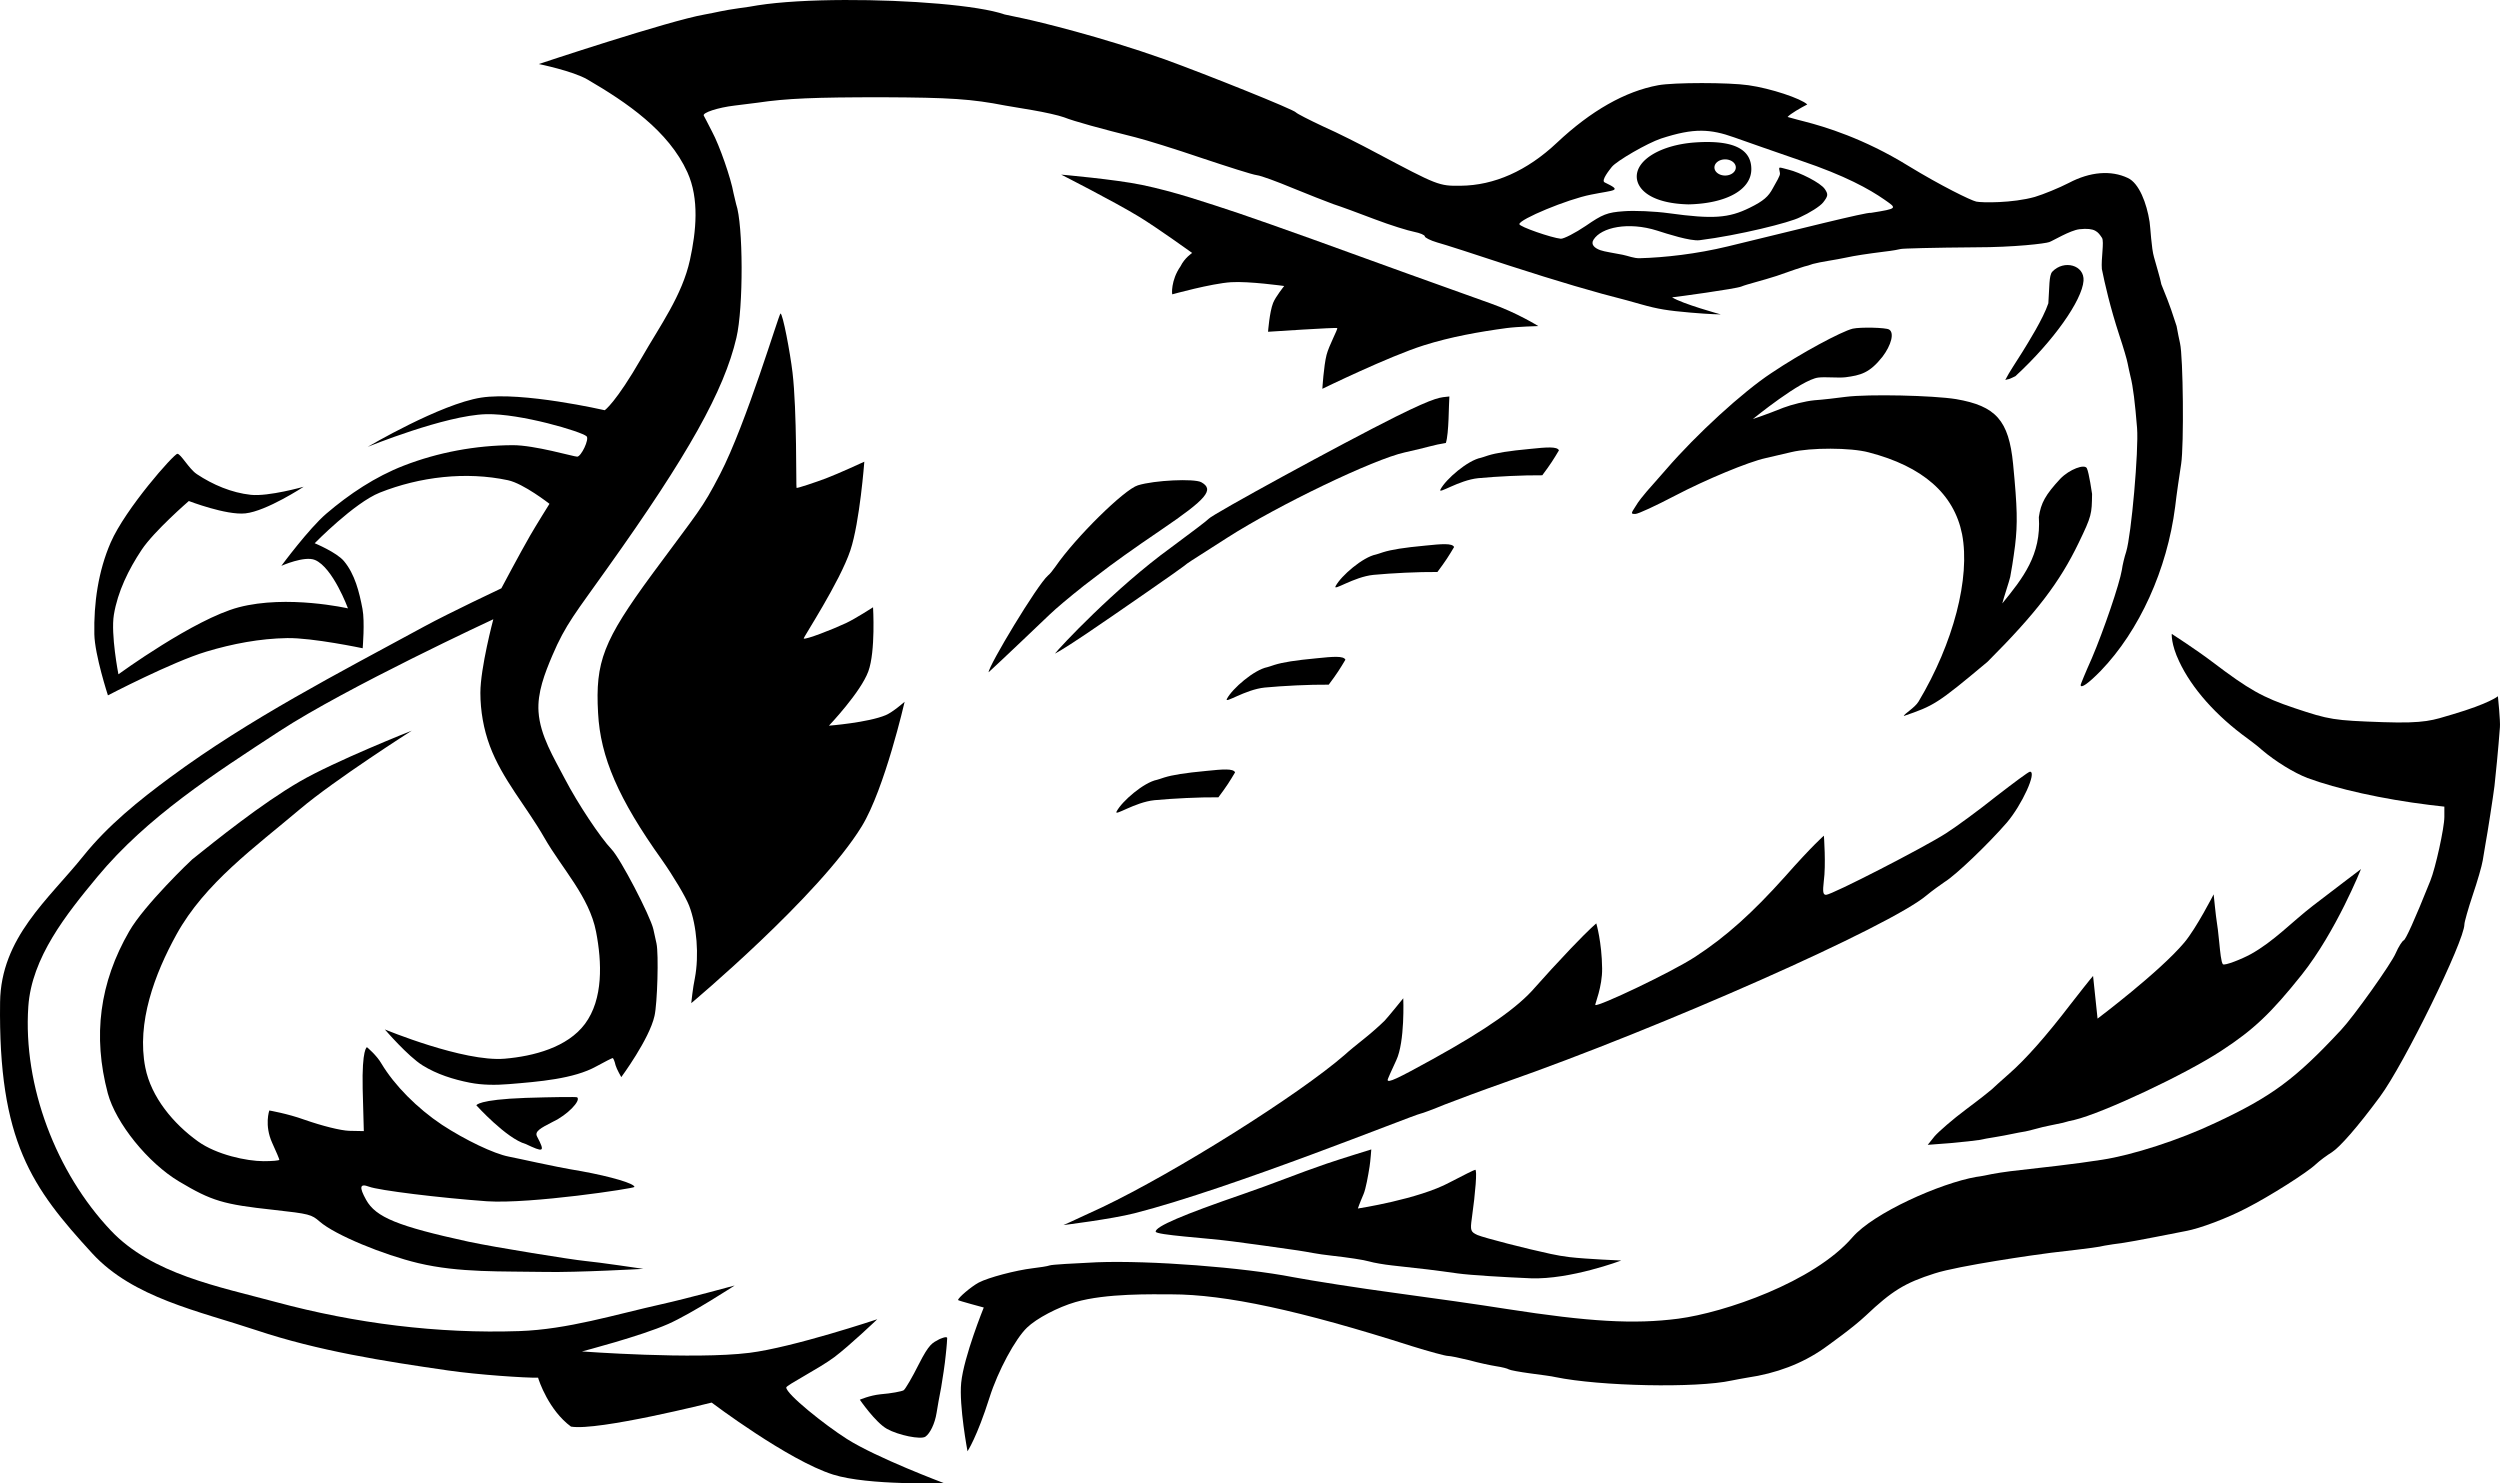 <?xml version="1.0" encoding="UTF-8" standalone="no"?>
<svg
   xmlns:dc="http://purl.org/dc/elements/1.1/"
   xmlns:cc="http://creativecommons.org/ns#"
   xmlns:rdf="http://www.w3.org/1999/02/22-rdf-syntax-ns#"
   xmlns:svg="http://www.w3.org/2000/svg"
   xmlns="http://www.w3.org/2000/svg"
   xmlns:sodipodi="http://sodipodi.sourceforge.net/DTD/sodipodi-0.dtd"
   xmlns:inkscape="http://www.inkscape.org/namespaces/inkscape"
   version="1.0"
   width="1745.938"
   height="1035.929"
   viewBox="0 0 17459.378 10359.295"
   preserveAspectRatio="xMidYMid meet"
   id="svg376"
   sodipodi:docname="stingrayMonotone.svg"
   inkscape:version="0.92.2 (5c3e80d, 2017-08-06)">
  <defs
     id="defs380" />
  <sodipodi:namedview
     pagecolor="#ffffff"
     bordercolor="#666666"
     borderopacity="1"
     objecttolerance="10"
     gridtolerance="10"
     guidetolerance="10"
     inkscape:pageopacity="0"
     inkscape:pageshadow="2"
     inkscape:window-width="1920"
     inkscape:window-height="1001"
     id="namedview378"
     showgrid="false"
     inkscape:snap-smooth-nodes="true"
     inkscape:zoom="1"
     inkscape:cx="629.15996"
     inkscape:cy="616.27597"
     inkscape:window-x="-9"
     inkscape:window-y="-9"
     inkscape:window-maximized="1"
     inkscape:current-layer="svg376" />
  <g
     id="layer101"
     transform="matrix(2,0,0,2,-369.201,-150.668)"
     style="fill:#0c0afc;stroke:none">
    <path
       id="path337"
       transform="matrix(2.5,0,0,2.5,88.215,75.335)"
       style="fill:#000000;stroke-width:0.4"
       d="m 1218.695,0.008 c -46.481,0.157 -90.495,2.507 -121.982,7.457 -5.6,1.2 -17.2,2.8 -26,4 -8.8,1.2 -20.4,3.2 -26,4.4 -5.6,1.2 -15.2,3.2 -22,4.4 -50.4,8.8 -231.62,69.19 -231.62,69.19 0,0 47.468,9.627 68.02,21.61 54.822,31.966 113.312,71.728 139.538,129.516 16.868,37.169 12.289,82.518 3.602,122.4 -10.829,49.714 -41.94,92.083 -67.54,136.883 -36.4,63.2 -51.524,73.13 -51.524,73.13 0,0 -115.433,-26.482 -172.573,-17.622 -56.915,8.826 -158.504,68.785 -158.504,68.785 0,0 108.237,-44.127 165.414,-45.622 47.902,-1.252 133.989,24.527 140.389,30.927 4,4 -7.601,28.4 -13.201,28.4 -4.8,0 -59.599,-16.192 -90.106,-16.043 -51.654,0.251 -104.146,9.934 -152.292,28.645 -39.477,15.342 -75.773,39.472 -107.962,66.998 -24.378,20.846 -62.817,72.894 -62.817,72.894 0,0 32.326,-14.39 46.965,-8.203 25.119,10.615 46.071,67.604 46.071,67.604 0,0 -84.757,-19.353 -152.657,-1.493 -61.978,16.302 -167.965,93.547 -167.965,93.547 0,0 -10.881,-55.76 -6.341,-83.201 5.357,-32.385 20.547,-63.206 38.706,-90.551 17.505,-26.36 65.978,-68.25 65.978,-68.25 0,0 52.198,20.129 78.998,17.257 29.67,-3.179 81.423,-37.201 81.423,-37.201 0,0 -49.109,13.945 -73.876,11.274 -26.769,-2.886 -52.999,-14.014 -75.416,-28.927 -10.885,-7.241 -22.306,-28.347 -27.106,-28.347 -4.8,0 -72.571,76.587 -93.201,124 -17.291,39.739 -23.719,84.672 -22.799,128 0.619,29.148 18.98,85.381 18.98,85.381 0,0 89.449,-46.658 137.471,-61.091 36.555,-10.986 74.777,-18.285 112.942,-18.892 35.448,-0.564 105.405,14.201 105.405,14.201 0,0 3.149,-36.902 -0.254,-54.874 -4.45,-23.5 -10.583,-48.556 -25.925,-66.905 -10.229,-12.233 -40.84,-24.911 -40.84,-24.911 0,0 55.315,-56.533 91.02,-70.728 55.7,-22.144 120.372,-29.799 178.989,-17.272 21.723,4.643 57.921,32.956 57.921,32.956 0,0 -18.369,29.346 -27.018,44.336 -13.982,24.232 -40.19,73.681 -40.19,73.681 0,0 -72.503,34.193 -107.701,53.319 -120.715,65.59 -243.842,128.844 -354.4,210.398 -43.985,32.446 -87.374,67.385 -121.6,110 -49.104,61.14 -115.241,114.042 -116.456,204.407 -2.615,194.458 44.5,259.008 128.693,350.794 57.053,62.198 149.264,80.621 229.318,107.359 86.592,28.921 177.688,43.191 268.044,56.241 41.505,5.995 107.999,10.425 125.403,10.062 1.071,4.036 14.882,45.456 45.959,68.312 37.724,6.429 196.476,-33.555 196.476,-33.555 0,0 106.921,80.778 169.595,100.562 49.276,15.555 154.566,11.819 154.566,11.819 0,0 -93.43,-35.024 -135.257,-61.564 -31.27,-19.842 -84.708,-62.69 -84.708,-71.889 0,-3.2 45.915,-26.494 67.077,-42.347 21.374,-16.012 60.089,-52.998 60.089,-52.998 0,0 -117.543,39.312 -178.635,46.945 -77.367,9.666 -233.896,-1.965 -233.896,-1.965 0,0 81.95,-21.295 120.498,-38.347 32.694,-14.463 92.814,-53.745 92.814,-53.745 0,0 -67.197,18.352 -101.182,25.912 -66.086,14.7 -131.9,35.451 -199.562,37.768 -113.92,3.9 -229.505,-10.769 -339.558,-40.458 -80.998,-21.851 -173.323,-39.014 -230.983,-99.954 -76.398,-80.745 -122.867,-202.002 -115.318,-312.905 4.646,-68.249 52.725,-128.521 96.405,-181.166 69.286,-83.507 163.359,-144 254.215,-203.323 94.156,-61.478 298.876,-156.454 298.876,-156.454 0,0 -18.121,68.069 -18.075,102.892 0.033,25.056 4.463,50.516 13.199,74 17.302,46.507 51.371,84.923 76,128 24.851,43.464 62.885,82.445 72.4,131.6 8.219,42.459 10.279,94.151 -15.6,128.801 -24.367,32.626 -71.543,45.076 -112.119,48.509 -57.211,4.84 -167.327,-40.865 -167.327,-40.865 0,0 32.144,37.421 52.774,50.237 19.862,12.339 42.926,19.617 65.872,24.119 17.937,3.519 36.583,3.498 54.801,2 41.359,-3.401 90.4,-7.201 122,-24.801 11.6,-6.4 22.001,-11.6 22.801,-11.6 0.8,0 2.8,4.4 4,10 1.6,5.6 8,16.637 8,16.637 0,0 39.198,-53.036 46.398,-85.436 4,-17.2 6.001,-86.401 2.801,-101.201 -0.8,-3.2 -2.8,-12.4 -4.4,-20 -4.4,-18.8 -46,-98.8 -58.4,-111.6 -15.6,-16.4 -47.043,-63.493 -65.199,-98.4 -15.481,-29.764 -34.53,-60.214 -36.774,-93.688 -1.798,-26.815 8.685,-53.569 19.175,-78.312 18.756,-44.242 33.199,-60.4 76.799,-122 113.6,-159.2 163.2,-248.4 180.4,-322 10,-42 9.6,-158.399 -0.4,-186.799 -0.8,-2.8 -2.4,-9.601 -3.6,-15.201 -3.6,-20.8 -19.6,-66.8 -30,-86 -5.6,-10.8 -10.8,-21.2 -11.6,-22.4 -2,-4 19.599,-11.2 43.199,-14 12,-1.6 26.4,-3.2 32,-4 40.4,-6 79.6,-7.6 174,-7.6 95.2,0.4 124.8,2.4 172,11.6 4.4,0.8 21.6,3.6 38,6.4 16.4,2.8 36.4,7.2 44,10 14,5.6 52,16 100,28 14.4,3.6 55.6,16.401 92,28.801 36,12 70.801,23.2 77.201,24 6.4,0.8 28.8,9.2 50,18 21.6,8.8 46.799,18.8 56.799,22.4 10,3.2 36,12.799 58,21.199 22,8.4 46.801,16 55.201,17.6 8,1.6 14.799,4.4 14.799,6.4 0,1.6 7.601,5.6 17.201,8.4 9.2,2.4 54.799,17.2 100.799,32.4 68,22 119.6,37.198 164,48.398 2.4,0.8 11.2,3.202 20,5.602 24,6.8 37.201,8.8 69.201,11.6 27.6,2.4 42.174,2.517 42.174,2.517 0,0 -53.869,-14.784 -68.062,-23.888 5.71,-0.434 89.086,-11.829 96.686,-15.029 7.6,-3.2 29.601,-8.401 49.201,-14.801 19.2,-6.8 36.799,-12.799 38.799,-13.199 2.4,-0.4 7.6,-2 12,-3.6 4.4,-1.2 14.4,-3.2 22,-4.4 7.6,-1.2 18.4,-3.2 24,-4.4 12.8,-2.8 28.8,-5.2 54,-8.4 11.2,-1.2 21.2,-3.2 22.4,-3.6 1.2,-0.8 48,-2 103.6,-2.4 56,0 98.964,-5.319 104.164,-7.319 4.8,-1.6 28.893,-16.347 42.093,-17.947 22,-2.4 25.991,3.711 31.591,12.111 3.2,5.2 -1.428,29.429 -0.228,43.429 4.127,20.581 11.581,53.327 24.381,92.527 5.6,16.8 10.802,34.399 11.602,39.199 0.8,4.8 2.8,12.8 4,18.4 3.6,14 6.399,37.2 9.199,72 2.4,31.2 -7.999,149.201 -15.199,172.801 -2.4,7.2 -5.2,18.799 -6,25.199 -3.2,19.6 -25.6,85.2 -42,123.6 -8.8,19.6 -15.602,36.401 -15.602,37.201 0,5.6 10.8,-2 28,-19.6 54,-56 92.8,-141.601 104,-229.201 2,-17.6 6,-44.4 8.4,-60 4,-26.4 2.8,-149.2 -1.6,-168.4 -1.2,-4.8 -3.201,-15.6 -4.801,-24 -5.991,-17.772 -7.191,-23.908 -21.301,-58.325 -1.6,-8.8 -7.063,-26 -10.263,-38 -3.6,-12 -4.944,-41.674 -6.144,-49.274 -4,-26 -14.692,-53.999 -30.292,-61.199 -23.6,-11.2 -52.798,-8.801 -82.398,6.799 -14,7.2 -35.602,16.002 -47.602,19.602 -31.2,8.8 -74.148,8.196 -81.748,6.553 -7.6,-1.643 -49.45,-22.155 -94.65,-49.755 -62.8,-38.8 -117.688,-55.009 -144.801,-62 0,0 -18.027,-4.575 -24.155,-6.476 3.953,-4.542 18.11,-12.594 27.508,-17.474 -8.666,-8.272 -50.954,-22.449 -82.154,-26.849 -27.2,-4 -104.4,-4 -126,0 -46,8.4 -94,35.598 -141.6,80.398 -41.6,39.2 -87.6,59.6 -134.4,60 -30.4,0.4 -32,-0.4 -118,-46 -20.8,-11.2 -54,-27.999 -74,-36.799 -19.6,-9.2 -36.8,-18 -38,-19.6 -2.8,-4 -122.4,-52 -184,-74.4 -89.2,-31.6 -175.269,-52.319 -196.398,-56.801 l -26.4,-5.6 C 1405.164,7.403 1307.432,-0.292 1218.695,0.008 Z M 2415.488,182.607 c 14.575,0.158 28.537,3.258 45.225,9.258 16.4,6 58.401,20.4 92.801,32.4 62.8,21.2 96.048,39.979 116.848,54.379 17.6,12.4 20.101,12.49 -18.805,18.698 -4.354,-1.544 -103.476,23.486 -199.545,46.782 -43.974,10.663 -88.509,15.632 -123.299,16.542 -8.025,0.21 -15.734,-3.194 -23.6,-4.801 -10.402,-2.125 -25.999,-4.4 -31.199,-6.4 -8,-2.8 -13.963,-7.919 -9.563,-14.719 10.8,-17.2 48.474,-25.424 88.874,-12.624 13.6,4.4 46.493,14.98 59.195,13.397 54.603,-6.805 126.684,-24.78 140.293,-32.054 13.2,-6 28,-15.199 32.4,-20.799 6.8,-8.8 7.2,-11.2 2.4,-18.4 -6,-9.2 -35.893,-23.653 -50.4,-27.199 -15.618,-3.817 -14.267,-5.498 -12.4,4.799 0.638,3.52 -5.51,12.781 -10,21.201 -6.06,11.366 -12.798,17.599 -32.398,27.199 -29.2,14.4 -51.2,16 -112.4,7.6 -20.4,-2.8 -48.8,-3.999 -63.6,-2.799 -22.8,1.6 -29.601,4.398 -52.801,20.398 -14.8,10 -30.401,18 -34.801,18 -12.8,-1.2 -58,-16.798 -58,-20.398 0,-6.8 67.2,-34.801 100,-41.201 33.653,-6.816 44.65,-4.81 19.072,-17.141 -5.405,-2.606 7.329,-18.058 10.129,-21.658 6.8,-8.4 49.599,-33.202 68.799,-39.602 22.95,-7.438 40.257,-11.037 56.775,-10.857 z"
       inkscape:connector-curvature="0"
       sodipodi:nodetypes="scssccaaaccacassaaacacscaacacaacaacaacaacaacacaaasaaacccacacacacacaaaaaaacaaaaaacaaacsccccccaaaccccccccccscscsccscscccccccccccccccccccccscccccsccccccccccczcsccccccccccccscccccssacccscccssscscccscscccc" />
    <path
       style="fill:#000000;stroke-width:0.4"
       d="m 2423.541,198.334 c -5.851,-0.013 -12.128,0.232 -18.828,0.732 -46,3.6 -80.921,24.016 -80,48.398 0.664,17.573 20.889,36.809 72.4,38 52.8,-1.2 87.6,-20.399 87.6,-49.199 0,-25.2 -20.211,-37.844 -61.172,-37.932 z m 24.578,24.279 a 14.934,11.283 0 0 1 14.934,11.283 14.934,11.283 0 0 1 -14.934,11.283 14.934,11.283 0 0 1 -14.934,-11.283 14.934,11.283 0 0 1 14.934,-11.283 z"
       transform="matrix(2.5,0,0,2.5,88.215,75.335)"
       id="path339"
       inkscape:connector-curvature="0" />
    <path
       d="m 3563,5143 c 0,0 -30.019,-159.469 -22.053,-239.115 9.104,-91.029 78.832,-262.885 78.832,-262.885 0,0 -89.779,-24 -89.779,-26 0,-8 46,-47 72,-61 34,-18 130,-43 188,-50 25,-3 52,-7 60,-10 8,-3 82,-7 165,-11 187,-7 511,18 685,52 69,13 229,38 355,55 127,17 302,42 390,56 289,45 446,54 600,34 160,-21 472.665,-127.386 608,-284 73.979,-85.61 307,-189 432,-211 17,-2 41,-7 55,-10 14,-3 43,-7 65,-10 89,-10 122,-14 165,-19 51,-6 111,-14 155,-21 105,-16 270,-69 396,-129 197,-92 279,-153 439,-325 44,-47 175,-231 190,-267 10,-23 23,-43 28,-45 7,-3 37,-68 93,-208 18,-44 49,-185 49,-223 v -36 l -52,-6 c -163,-20 -324,-56 -426,-94 -47,-18 -112,-58 -159,-98 -12,-11 -34,-28 -49,-39 -111,-80 -196,-176 -240,-270 -29,-61 -25.912,-96.274 -25.912,-96.274 0,0 84.012,54.141 140.911,97.274 129.101,97.867 176.148,124.556 288,162 121.149,40.556 136.995,43.14 308,49 149.995,5.14 175.099,-6.99 243,-27 129.831,-38.261 159,-63.46 159,-63.46 0,0 9,87.46 7,108.46 -5,70 -16,179 -19,205 -4,33 -25,169 -31,200 -2,14 -7,41 -10,60 -3,19 -19,74 -35,121 -16,48 -29,94 -29,102 0,58 -211,489 -295,602 -79,107 -140,176 -168,194 -18,11 -42,29 -55,41 -30,29 -161,112 -243,154 -67,35 -162,71 -212,80 -15,3 -192,38 -217,41 -25,3 -55,8 -67,10 -22,5 -33,7 -188,25 -49,6 -322,45 -405,72 -104,33 -149,61 -240,147 -47,44 -121,96 -147,115 -76,53 -165,87 -268,102 -16,3 -41,7 -54,10 -123,27 -459,20 -615,-12 -11,-3 -51,-8 -88,-13 -37,-5 -70,-11 -75,-14 -4,-3 -24,-8 -44,-11 -19,-3 -62,-12 -94,-21 -33,-8 -66,-15 -75,-15 -8,0 -64,-15 -125,-34 -391,-125 -652,-181 -840,-181 -65,0 -227.414,-4.237 -335,27 -61.143,17.752 -136,57 -169,89 -41,39 -102,152 -131,244 -44,139 -77,188 -77,188 z"
       id="path341"
       inkscape:connector-curvature="0"
       sodipodi:nodetypes="cacsccscccccscsccccccccscccccccssssccccscscccccsccccccccscccscsaccc"
       style="fill:#000000" />
    <path
       d="M 3281.726,5064.77 C 3241.294,5042.119 3187,4963 3187,4963 c 0,0 34,-15 72,-19 38,-3 74,-10 81,-14 6,-4 30,-45 53,-91 37,-73 47.659,-74.044 71,-87 0,0 28.272,-13.424 28,-4 -0.583,20.188 -5,59 -5,59 -3,32 -11,83 -16,113 -6,30 -13,70 -16,89 -6,38 -23,72 -39,83 -16,11 -94.431,-4.909 -134.274,-27.23 z"
       id="path343"
       inkscape:connector-curvature="0"
       style="fill:#000000"
       sodipodi:nodetypes="accccccccsca" />
    <path
       d="M 2086.327,4516.77 C 1938.888,4513.941 1788.438,4520.23 1645,4486 c -121.038,-28.885 -290,-98 -344,-145 -29,-25 -35,-27 -161,-41 -176,-19 -216,-31 -330,-99 -109,-65 -221,-204 -249,-308 -53,-200 -29,-386 75,-566 53,-92 214,-246.022 220,-251.022 85,-68 240.922,-193.578 374,-270.978 124.215,-72.245 392.46,-178.363 392.46,-178.363 0,0 -269.249,171.62 -390.735,274.451 C 1075.629,3033.217 899.811,3158.946 801,3338 c -76.92,139.386 -139.79,308.804 -109,465 20.43,103.636 98.151,196.456 184,258 64.794,46.45 170,69 229,69 30,0 55,-2 55,-5 0,-2 -11,-29 -25,-59 -28,-62 -10,-113 -10,-113 0,0 64,11 122,32 63,22 127,38 157,39 l 51,1 -4,-148 c -3,-141 15,-145 15,-145 0,0 34,28 51,58 45,75 124,155 211,213 81,53 181,101 233,111 19,4 63,13 99,21 36,8 106,22 155,30 104,19 185,43 185,55 0,5 -363,60 -515,50 -166,-12 -378,-38 -412,-51 -32,-12 -35,1 -10,46 34,61 110,92 357,146 93,20 363.85,63.363 406.85,67.363 45,4 204.15,27.637 204.15,27.637 0,0 -229.747,12.975 -344.673,10.77 z"
       id="path345"
       inkscape:connector-curvature="0"
       sodipodi:nodetypes="aaccccccacaaaassccccccccccscccccccca"
       style="fill:#000000" />
    <path
       d="m 5530,4539 c -96,-4 -211,-11 -255,-17 -78,-11 -126,-17 -230,-28 -27,-3 -63,-9 -80,-14 -16,-5 -75,-14 -130,-20 -55,-6 -78.891,-12.525 -118.407,-18.319 -76.035,-11.148 -152.183,-21.526 -228.363,-31.637 C 4398.886,4398.186 4220,4388 4220,4376 c 0,-18 93,-58 305,-131 105,-36 193.296,-72.663 291,-106 51.981,-17.736 157,-50 157,-50 0,0 -2.847,40.149 -6,60 -5.138,32.351 -13,77 -21,96 -15,35 -19.867,50.319 -19.867,50.319 0,0 211.867,-32.319 320.867,-91.319 46,-24 86,-44 89,-44 7,0 1,77 -12,170 -6,42 -4,47 20,58 24,10 169.812,47.632 256,66 21.492,4.58 43.175,8.442 65,11 60.026,7.035 180.92,11.903 180.92,11.903 0,0 -177.92,67.097 -315.92,62.097 z"
       id="path347"
       inkscape:connector-curvature="0"
       style="fill:#000000"
       sodipodi:nodetypes="ccccsaaccacaccccccaacc" />
    <path
       d="m 3898.133,4353.088 c 0,0 14.867,-6.088 134.867,-62.089 256,-122 686,-392 848,-533 14,-13 46,-39 70,-58 24,-19 55,-47 69,-61 14,-15 64.593,-77.823 64.593,-77.823 0,0 6.407,151.823 -24.593,216.823 -17,36 -30,66 -30,68 0,12 32,-3 157,-72 190,-105 299,-182 358,-251 28,-32 84,-93 126,-137 68,-71 87.681,-86.23 87.681,-86.23 0,0 19.319,65.23 20.319,157.23 1,64 -25.867,125.637 -23.867,127.637 8,8 266.867,-114.637 347.867,-167.637 108,-70 202,-155 314,-280 98,-111 136.407,-143.549 136.407,-143.549 0,0 7.593,101.549 -0.407,159.549 -4,36 -3,47 8,47 20,0 343,-166 419,-215 36,-23 115,-81 175,-129 61,-47 113,-86 118,-86 25,0 -28,116 -81,178 -65,75 -179,184 -217,207 -16,11 -44,31 -62,46 -126,108 -928,463 -1474,654 -74,26 -168,61 -209,77 -41,17 -79,31 -85,32 -29,6 -657.178,260.67 -998.761,347.858 -81.232,20.734 -248.106,41.23 -248.106,41.23 z"
       id="path349"
       inkscape:connector-curvature="0"
       style="fill:#000000"
       sodipodi:nodetypes="cccscccscccccsccccscccccccccac" />
    <path
       d="m 2020,4070 c -67,-19 -172,-135 -172,-135 0,0 4,-20 172,-26 96,-3 177,-4 180,-2 14,12 -35,62 -84,85 -45,23 -65.341,34.315 -56,52 29.867,56.549 21.867,54.911 -40,26 z"
       id="path351"
       inkscape:connector-curvature="0"
       style="fill:#000000"
       sodipodi:nodetypes="cccccsc" />
    <path
       d="m 6940,4043 c 14,-16 63,-59 110,-94 47,-35 87,-67 90,-70 3,-3 30,-28 61,-55 57,-50 128,-130 213,-241 78.912,-101.23 79.363,-99.602 79.363,-99.602 L 7509,3632.23 c 0,0 216.575,-162.911 303,-265.77 42.213,-50.239 102.363,-168.15 102.363,-168.15 0,0 8.637,84.69 10.637,93.69 2,10 6,44 9,75 3,31 6.681,69.296 12.681,75.296 6,6 66.901,-18.398 97,-35 80.406,-44.35 144.584,-113.245 217.319,-169.297 55.746,-42.96 167.911,-128 167.911,-128 0,0 -86.912,218 -206.911,369 -107,134 -168,192 -280,265 -126,83 -414,218 -514,242 -10,2 -28,6 -40,10 -13,3 -34,7 -48,10 -14,3 -33,7 -42,10 -10,3 -28,7 -40,10 -13,2 -34,6 -48,9 -14,3 -40,8 -59,11 -18,3 -43,7 -55,10 -11,2 -57,7 -101,11 l -79,6 z"
       id="path353"
       inkscape:connector-curvature="0"
       style="fill:#000000"
       sodipodi:nodetypes="cssccccaccscaacccccsccsccccc" />
    <path
       d="m 2598.363,3578.252 c 0,0 5.637,-55.252 12.637,-87.252 15,-79 7,-183 -20,-253 -12,-31 -55,-103 -95,-160 -152,-213 -215,-359 -223,-513 -10,-179 18,-252 189,-485 165,-224 172.295,-224.149 237,-349 91.93,-177.383 206,-561 211,-561 8,0 33.733,136.554 41.978,206.217 C 2967.768,1509.628 2964,1777 2966,1779 c 2,2 68.573,-20.366 102,-33 45.786,-17.304 134.681,-58.504 134.681,-58.504 0,0 -15.692,210.415 -48.681,309.504 -36.691,110.21 -165,305 -163,308 6,5 100.484,-31.639 148,-54 32.921,-15.492 94.186,-55.164 94.186,-55.164 0,0 9.205,153.539 -16.482,223.788 -26.825,73.361 -137.602,189.681 -137.602,189.681 0,0 136.706,-10.675 198.766,-36.943 24.684,-10.447 65.584,-46.526 65.584,-46.526 0,0 -69.602,304.06 -149.619,434.783 -149.302,243.911 -595.469,617.633 -595.469,617.633 z"
       id="path355"
       inkscape:connector-curvature="0"
       style="fill:#000000"
       sodipodi:nodetypes="ccccccacasacacacacacac" />
    <path
       d="m 6832.622,2575.511 c 0,-7 38.378,-28.511 51.378,-50.511 122,-204 181,-432 152,-584 -28,-141 -137,-237 -326,-286 -63,-17 -203,-17 -270,-1 -27,6 -57,13 -90,21 -60,13 -209,75 -316,131 -67,35 -129,64 -139,64 -16,0 -16,-1 1,-27 9,-16 28,-39 40,-53 12,-14 42,-47 66,-75 107,-124 268,-271 368,-337 104,-70 244,-145 284,-155 27,-6 116,-4 127,3 19,11 8,54 -23,95 -45,57 -76.173,64.68 -129.173,71.68 -25,3 -69.693,-1.973 -94.693,1.027 -60,7 -228.719,144.798 -228.719,144.798 0,0 44.585,-14.506 106.585,-39.506 29,-11 77,-23 108,-26 30,-2 80,-8 110,-12 80,-10 304,-5 385,8 139,24 184,74 199,226 15,155 16,208 7,285 -6,47 -14,96 -17,110 -3,14 -24.593,78.312 -27.593,92.312 C 7248.734,2093.65 7312.741,2012.504 7304,1881 c 7,-49 23,-78 75,-134 32,-33 84.818,-52.409 92.593,-36.659 7.775,15.749 18.259,89.785 18.259,89.785 -1,70 -0.852,75.874 -46.852,170.874 -66,137 -147,244 -318,415 -177.593,148.896 -187.843,153.376 -292.378,189.511 z"
       id="path359"
       inkscape:connector-curvature="0"
       style="fill:#000000"
       sodipodi:nodetypes="cccccccscsccccccccccccccsccczcccc" />
    <path
       d="m 4469,2515.274 c 19,-36 95,-101.274 141,-110.274 3,-1 14,-4 25,-8 29,-9 72,-16 147,-23 58,-6 94.549,-8.978 100.549,5.022 -18.186,30.704 -29.518,48.858 -58.212,87.111 -67.319,-0.615 -159.327,4.044 -223.327,10.044 -69,7 -143.009,59.097 -132.009,39.097 z"
       id="path361"
       inkscape:connector-curvature="0"
       sodipodi:nodetypes="cccccccc"
       style="fill:#000000" />
    <path
       d="M 3636.637,2422.867 C 3636.637,2399.867 3807,2117 3844,2085 c 7,-5 18,-20 26,-31 71,-103 241,-270 288,-284 58,-18 196,-24 221,-11 47,26 20,58 -139,166 -99,67 -178,124 -215,153 -5,4 -30,23 -55,42 -53,42 -97,79 -121,102 -159,152 -212.363,200.867 -212.363,200.867 z"
       id="path363"
       inkscape:connector-curvature="0"
       sodipodi:nodetypes="cccccccccc"
       style="fill:#000000" />
    <path
       d="M 3868.341,2357.593 C 3883.206,2337.881 4078,2129 4274,1987 c 66,-49 126.054,-93.955 131,-100 13.055,-15.956 466,-263 652,-356 149,-74 156.429,-67.066 188.659,-71.252 -2.296,26.296 -1.319,129.394 -12.319,162.394 C 5189.496,1628.911 5172,1637 5090,1655 c -109,24 -442,184 -620,298 -58,37 -114,73 -125,80 -11,7 -22,15 -25,18 -6,6 -232,163 -343,238 -86,58 -108.659,68.593 -108.659,68.593 z"
       id="path365"
       inkscape:connector-curvature="0"
       sodipodi:nodetypes="ccscccccsscc"
       style="fill:#000000" />
    <path
       d="m 4802.111,1433 c 0,0 4.774,-79.943 14.659,-118.496 C 4825.102,1282.008 4857,1224 4854,1221 c -3,-3 -241.526,12.845 -241.526,12.845 0,0 5.081,-68.921 17.593,-100.571 8.68,-21.955 38.801,-59.252 38.801,-59.252 0,0 -123.766,-17.354 -185.681,-13.252 -69.554,4.608 -204.801,42.274 -204.801,42.274 -1.915,2.188 -5.928,-48.852 28.615,-98.044 14,-29 40.504,-46.385 40.504,-46.385 0,0 -121.621,-87.64 -185.571,-126.593 -87.956,-53.575 -271.801,-146.911 -271.801,-146.911 0,0 189.151,16.536 281.867,35.889 114.923,23.989 220,60 338,99 118,40 368,130 590,211 109,39 189,68 290,104 91,32 166.119,78.934 166.119,78.934 0,0 -74.34,2.091 -111.12,7.066 -97.176,13.145 -194.465,30.55 -288,60 -122.75,38.648 -354.889,152 -354.889,152 z"
       id="path371"
       inkscape:connector-curvature="0"
       sodipodi:nodetypes="caccacacccacaccccaac"
       style="fill:#000000" />
    <path
       d="m 7186.681,1402.23 c 13.274,-26.934 40.889,-66.912 59.889,-97.912 19,-31 72.571,-115.934 90.571,-169.934 C 7341.208,1078.726 7339,1037 7351,1024 c 41,-43 113.045,-22.851 109,32 -4.978,67.504 -103.487,209.168 -238,333 -31,15 -17.066,7.363 -35.319,13.23 z"
       id="path373"
       inkscape:connector-curvature="0"
       style="fill:#000000"
       sodipodi:nodetypes="csccscc" />
  </g>
  <path
     d="m 7798.356,5666.518 c 38,-72 190,-202.549 282,-220.549 6,-2 28,-8 50,-16 58,-18 144,-32 294,-46 116,-12 189.098,-17.956 201.098,10.044 -36.372,61.407 -59.036,97.717 -116.425,174.221 -134.637,-1.23 -318.655,8.089 -446.655,20.089 -138,14 -286.018,118.195 -264.018,78.195 z"
     id="path361-2"
     inkscape:connector-curvature="0"
     sodipodi:nodetypes="cccccccc"
     style="fill:#000000;stroke:none;stroke-width:2" />
  <path
     d="m 9327.834,4092.979 c 38,-72 190,-202.548 282,-220.548 6,-2 28,-8 50,-16 58,-18 144,-32 294,-46 116,-12 189.098,-17.956 201.098,10.044 -36.372,61.407 -59.036,97.717 -116.425,174.221 -134.637,-1.23 -318.655,8.089 -446.655,20.089 -138,14 -286.018,118.195 -264.018,78.195 z"
     id="path361-9"
     inkscape:connector-curvature="0"
     sodipodi:nodetypes="cccccccc"
     style="fill:#000000;stroke:none;stroke-width:2" />
  <path
     d="m 10060.126,3417.615 c 38,-72 190,-202.549 282,-220.549 6,-2 28,-8 50,-16 58,-18 144,-32 294,-46 116,-12 189.097,-17.956 201.097,10.044 -36.371,61.407 -59.035,97.717 -116.424,174.221 -134.638,-1.23 -318.655,8.089 -446.655,20.089 -138,14 -286.018,118.195 -264.018,78.195 z"
     id="path361-23"
     inkscape:connector-curvature="0"
     sodipodi:nodetypes="cccccccc"
     style="fill:#000000;stroke:none;stroke-width:2" />
</svg>
